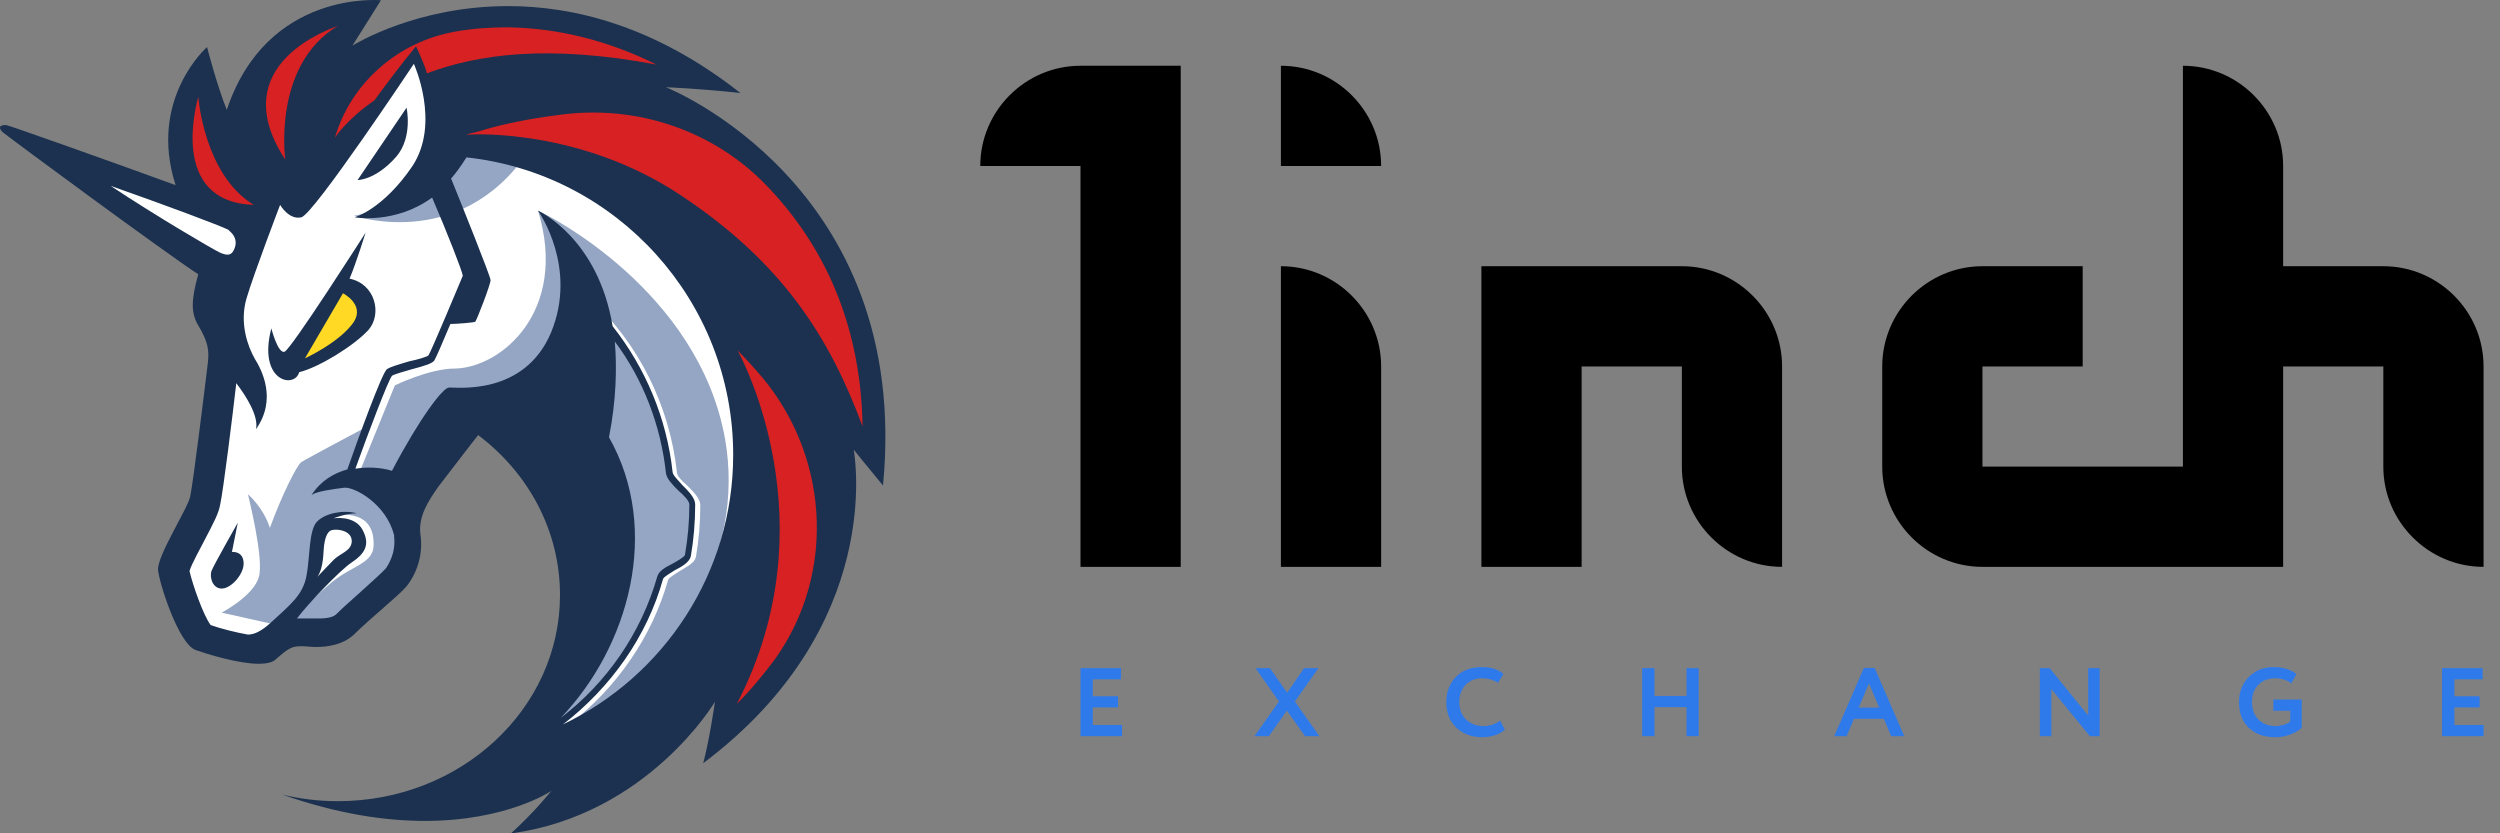 <svg width="66" height="22" viewBox="0 0 66 22" fill="none" xmlns="http://www.w3.org/2000/svg">
<rect x="0" y="0" width="66" height="22" fill="#808080" stroke="none"/>
<path d="M25.879 4.382H28.525V14.965H31.171V1.736H28.525C27.07 1.736 25.879 2.927 25.879 4.382Z" fill="black"/>
<path d="M33.816 14.965H36.462V9.674C36.462 8.219 35.272 7.028 33.816 7.028V14.965Z" fill="black"/>
<path d="M39.109 7.028V14.965H41.755V9.674H44.401V12.319C44.401 13.775 45.592 14.965 47.047 14.965V9.674C47.047 8.219 45.856 7.028 44.401 7.028H39.109Z" fill="black"/>
<path d="M62.92 7.028H60.275V4.382C60.275 2.927 59.084 1.736 57.629 1.736V12.319H52.337V9.674H54.983V7.028H52.337C50.882 7.028 49.691 8.219 49.691 9.674V12.319C49.691 13.775 50.882 14.965 52.337 14.965H60.275V9.674H62.92V12.319C62.92 13.775 64.111 14.965 65.566 14.965V9.674C65.566 8.219 64.376 7.028 62.92 7.028Z" fill="black"/>
<path d="M33.816 4.382H36.462C36.462 2.927 35.272 1.736 33.816 1.736V4.382Z" fill="black"/>
<path d="M29.622 19.435H28.525V17.639H29.595V17.934H28.85V18.381H29.516V18.676H28.85V19.14H29.622V19.435Z" fill="#2F7AEA"/>
<path d="M34.428 17.639H34.808L34.185 18.519L34.832 19.435H34.452L33.973 18.76L33.498 19.435H33.117L33.764 18.519L33.146 17.639H33.527L33.981 18.288L34.428 17.639Z" fill="#2F7AEA"/>
<path d="M39.603 19.024L39.727 19.261C39.669 19.32 39.586 19.369 39.476 19.407C39.369 19.444 39.255 19.463 39.135 19.463C38.854 19.463 38.624 19.378 38.446 19.209C38.27 19.04 38.182 18.816 38.182 18.537C38.182 18.27 38.265 18.049 38.433 17.873C38.598 17.698 38.83 17.611 39.127 17.611C39.364 17.611 39.551 17.672 39.69 17.793L39.545 18.027C39.42 17.946 39.281 17.906 39.127 17.906C38.951 17.906 38.807 17.963 38.694 18.078C38.581 18.193 38.525 18.346 38.525 18.537C38.525 18.725 38.584 18.877 38.702 18.994C38.822 19.11 38.976 19.168 39.164 19.168C39.327 19.168 39.473 19.12 39.603 19.024Z" fill="#2F7AEA"/>
<path d="M44.846 19.435H44.524V18.668H43.678V19.435H43.353V17.639H43.678V18.373H44.524V17.639H44.846V19.435Z" fill="#2F7AEA"/>
<path d="M48.752 19.435H48.424L49.206 17.634H49.491L50.273 19.435H49.927L49.734 18.976H48.944L48.752 19.435ZM49.61 18.681L49.341 18.042L49.069 18.681H49.61Z" fill="#2F7AEA"/>
<path d="M55.431 17.639V19.435H55.172L54.155 18.191V19.435H53.852V17.639H54.11L55.128 18.889V17.639H55.431Z" fill="#2F7AEA"/>
<path d="M60.462 18.763H60.016V18.468H60.766V19.212C60.687 19.289 60.581 19.35 60.449 19.396C60.317 19.441 60.192 19.463 60.074 19.463C59.774 19.463 59.538 19.379 59.366 19.212C59.195 19.046 59.109 18.821 59.109 18.537C59.109 18.274 59.194 18.054 59.363 17.878C59.532 17.7 59.755 17.611 60.031 17.611C60.267 17.611 60.466 17.672 60.626 17.793L60.489 18.045C60.443 18.002 60.382 17.968 60.306 17.945C60.23 17.919 60.152 17.906 60.071 17.906C59.886 17.906 59.737 17.963 59.624 18.075C59.51 18.187 59.453 18.34 59.453 18.537C59.453 18.727 59.51 18.88 59.624 18.996C59.737 19.111 59.889 19.168 60.079 19.168C60.146 19.168 60.218 19.156 60.296 19.132C60.373 19.107 60.429 19.078 60.462 19.045V18.763Z" fill="#2F7AEA"/>
<path d="M65.567 19.435H64.471V17.639H65.541V17.934H64.796V18.381H65.462V18.676H64.796V19.14H65.567V19.435Z" fill="#2F7AEA"/>
<path d="M5.562 12.122L6.18 7.473L0.816 3.75L5.717 5.409L6.874 3.634L11.099 1.01L20.417 6.142L20.9 13.974L16.752 19.743L13.472 20.244L15.17 17.138V14.148L13.935 11.814L12.681 10.984L10.752 12.971V15.074L9.247 16.482L7.337 16.714L6.488 17.196L5.099 16.753L4.521 14.669L5.562 13.203V12.122Z" fill="white"/>
<path d="M14.128 3.711C13.106 3.499 11.987 3.557 11.987 3.557C11.987 3.557 11.62 5.254 9.344 5.698C9.363 5.698 12.353 6.721 14.128 3.711Z" fill="#94A6C3"/>
<path d="M15.054 19.106C16.289 18.142 17.215 16.81 17.639 15.306C17.658 15.248 17.832 15.151 17.948 15.074C18.141 14.958 18.334 14.862 18.372 14.708C18.449 14.264 18.488 13.801 18.488 13.338C18.488 13.164 18.314 12.991 18.141 12.817C18.006 12.701 17.871 12.566 17.871 12.47C17.678 10.714 16.867 9.074 15.575 7.878L15.44 8.013C16.694 9.19 17.504 10.791 17.678 12.489C17.697 12.643 17.851 12.798 18.006 12.952C18.141 13.068 18.295 13.241 18.295 13.319C18.295 13.762 18.256 14.206 18.179 14.65C18.16 14.727 17.986 14.804 17.851 14.881C17.658 14.978 17.485 15.074 17.446 15.228C16.983 16.868 15.922 18.296 14.514 19.222C14.765 18.682 15.556 16.926 15.98 16.039L15.903 13.184L13.453 10.81L12.064 11.004L10.54 13.473C10.54 13.473 11.253 14.38 10.25 15.441C9.266 16.483 8.495 16.714 8.495 16.714L7.781 16.328C7.993 16.058 8.417 15.653 8.745 15.383C9.305 14.92 9.864 14.881 9.864 14.38C9.884 13.338 8.765 13.627 8.765 13.627L8.36 14.013L8.186 15.441L7.337 16.502L7.241 16.483L5.852 16.174C5.852 16.174 6.7 15.73 6.835 15.228C6.971 14.746 6.565 13.145 6.546 13.048C6.565 13.068 6.951 13.396 7.125 13.936C7.434 13.087 7.839 12.277 7.954 12.2C8.07 12.122 9.633 11.293 9.633 11.293L9.112 12.663L9.498 12.45L10.424 10.174C10.424 10.174 11.331 9.73 12.006 9.73C13.221 9.711 15.015 8.225 14.205 5.563C14.437 5.659 18.449 7.666 19.144 11.601C19.665 14.63 17.948 17.466 15.054 19.106Z" fill="#94A6C3"/>
<path d="M10.463 4.135C10.906 3.614 10.733 2.843 10.733 2.843L9.44 4.753C9.421 4.753 9.903 4.772 10.463 4.135Z" fill="#1B314F"/>
<path d="M6.123 14.572L6.277 13.801C6.277 13.801 5.641 14.92 5.583 15.074C5.525 15.248 5.621 15.556 5.872 15.537C6.123 15.518 6.432 15.151 6.432 14.881C6.432 14.534 6.123 14.572 6.123 14.572Z" fill="#1B314F"/>
<path d="M17.581 2.303C17.581 2.303 18.546 2.341 19.549 2.457C17.292 0.682 15.151 0.161 13.414 0.161C11.022 0.161 9.402 1.145 9.305 1.203L10.057 0.007C10.057 0.007 7.048 -0.283 5.987 2.901C5.717 2.225 5.466 1.242 5.466 1.242C5.466 1.242 3.903 2.611 4.636 4.888C2.842 4.232 0.276 3.325 0.18 3.306C0.045 3.287 0.006 3.344 0.006 3.344C0.006 3.344 -0.032 3.402 0.083 3.499C0.296 3.672 4.347 6.663 5.234 7.241C5.041 7.936 5.041 8.264 5.234 8.592C5.504 9.036 5.524 9.267 5.485 9.595C5.447 9.923 5.099 12.759 5.022 13.106C4.945 13.454 4.135 14.688 4.173 15.055C4.212 15.421 4.713 16.984 5.157 17.158C5.485 17.273 6.295 17.524 6.836 17.524C7.029 17.524 7.202 17.486 7.279 17.408C7.607 17.119 7.704 17.061 7.935 17.061C7.955 17.061 7.974 17.061 7.993 17.061C8.09 17.061 8.205 17.081 8.34 17.081C8.649 17.081 9.054 17.023 9.344 16.753C9.768 16.328 10.501 15.749 10.733 15.479C11.022 15.113 11.176 14.611 11.099 14.11C11.041 13.646 11.292 13.241 11.582 12.836C11.948 12.354 12.623 11.486 12.623 11.486C13.954 12.489 14.784 14.013 14.784 15.711C14.784 18.72 12.16 21.151 8.919 21.151C8.418 21.151 7.935 21.093 7.453 20.977C8.938 21.498 10.193 21.672 11.215 21.672C13.395 21.672 14.553 20.881 14.553 20.881C14.553 20.881 14.147 21.402 13.492 22C13.511 22 13.511 22 13.511 22C17.118 21.498 18.874 18.527 18.874 18.527C18.874 18.527 18.739 19.492 18.565 20.148C23.369 16.54 22.559 12.026 22.54 11.872C22.578 11.93 23.06 12.508 23.311 12.817C24.083 4.868 17.581 2.303 17.581 2.303ZM10.193 14.997C10.115 15.093 9.787 15.383 9.556 15.595C9.324 15.807 9.074 16.019 8.881 16.212C8.803 16.29 8.649 16.328 8.418 16.328C8.34 16.328 8.263 16.328 8.205 16.328C8.167 16.328 8.128 16.328 8.09 16.328C8.051 16.328 8.032 16.328 8.012 16.328C7.955 16.328 7.897 16.328 7.839 16.328C8.128 15.942 8.977 15.055 9.266 14.862C9.614 14.63 9.787 14.399 9.575 13.994C9.363 13.589 8.803 13.685 8.803 13.685C8.803 13.685 9.131 13.55 9.421 13.55C9.054 13.454 8.591 13.55 8.379 13.762C8.147 13.974 8.186 14.727 8.09 15.209C7.993 15.711 7.665 15.962 7.164 16.425C6.894 16.675 6.701 16.753 6.546 16.753C6.218 16.695 5.832 16.598 5.562 16.502C5.369 16.251 5.08 15.421 5.003 15.074C5.061 14.881 5.292 14.476 5.408 14.245C5.639 13.801 5.775 13.55 5.813 13.319C5.89 12.991 6.141 10.965 6.238 10.116C6.488 10.444 6.836 10.984 6.758 11.331C7.318 10.54 6.913 9.769 6.72 9.46C6.546 9.151 6.315 8.534 6.508 7.878C6.701 7.222 7.395 5.409 7.395 5.409C7.395 5.409 7.627 5.814 7.955 5.737C8.283 5.659 10.926 1.685 10.926 1.685C10.926 1.685 11.639 3.248 10.887 4.386C10.115 5.524 9.363 5.737 9.363 5.737C9.363 5.737 10.424 5.93 11.408 5.216C11.813 6.161 12.199 7.145 12.218 7.28C12.16 7.415 11.389 9.267 11.311 9.383C11.273 9.421 11.003 9.499 10.81 9.537C10.482 9.634 10.289 9.692 10.212 9.749C10.077 9.865 9.459 11.563 9.17 12.393C8.823 12.489 8.475 12.682 8.225 13.068C8.36 12.971 8.784 12.913 9.093 12.875C9.363 12.855 10.193 13.299 10.405 14.129C10.405 14.148 10.405 14.148 10.405 14.167C10.443 14.476 10.347 14.765 10.193 14.997ZM8.379 15.228C8.553 14.978 8.533 14.553 8.553 14.418C8.572 14.283 8.61 14.032 8.765 13.994C8.919 13.955 9.286 14.013 9.286 14.283C9.286 14.534 9.016 14.592 8.823 14.765C8.688 14.9 8.418 15.19 8.379 15.228ZM16.077 11.544C16.27 10.56 16.289 9.711 16.231 9.016C16.983 10.02 17.446 11.235 17.581 12.489C17.601 12.643 17.755 12.798 17.909 12.952C18.044 13.068 18.199 13.222 18.199 13.319C18.199 13.762 18.16 14.206 18.083 14.65C18.064 14.707 17.89 14.804 17.755 14.881C17.562 14.978 17.389 15.074 17.35 15.228C16.925 16.714 16.019 18.026 14.803 18.952C16.598 17.081 17.466 13.994 16.077 11.544ZM14.861 19.125C16.115 18.161 17.08 16.81 17.504 15.286C17.523 15.228 17.697 15.132 17.813 15.055C18.006 14.958 18.199 14.843 18.237 14.688C18.314 14.245 18.353 13.781 18.353 13.319C18.353 13.145 18.179 12.971 18.006 12.798C17.909 12.682 17.755 12.547 17.755 12.45C17.601 11.042 17.041 9.711 16.173 8.611C15.787 6.296 14.244 5.582 14.205 5.563C14.244 5.621 15.247 7.068 14.553 8.766C13.839 10.483 12.006 10.213 11.852 10.232C11.697 10.232 11.099 11.003 10.347 12.431C10.25 12.393 9.845 12.296 9.382 12.373C9.729 11.409 10.25 10.039 10.347 9.923C10.385 9.884 10.675 9.807 10.868 9.749C11.234 9.653 11.408 9.595 11.466 9.518C11.504 9.46 11.697 9.016 11.89 8.553C12.064 8.553 12.508 8.515 12.546 8.495C12.585 8.457 12.951 7.512 12.951 7.396C12.951 7.299 12.199 5.428 11.909 4.714C12.044 4.56 12.18 4.367 12.315 4.155C16.27 4.579 19.356 7.936 19.356 12.007C19.356 15.132 17.523 17.852 14.861 19.125Z" fill="#1B314F"/>
<path d="M9.729 8.708C10.096 8.283 9.903 7.492 9.228 7.357C9.401 6.952 9.652 6.142 9.652 6.142C9.652 6.142 7.684 9.229 7.511 9.286C7.337 9.344 7.163 8.669 7.163 8.669C6.797 10.077 7.781 10.27 7.897 9.827C8.437 9.692 9.363 9.113 9.729 8.708Z" fill="#1B314F"/>
<path d="M8.051 9.46L9.054 7.743C9.054 7.743 9.633 8.033 9.343 8.496C8.977 9.036 8.051 9.46 8.051 9.46Z" fill="#FFD923"/>
<path d="M20.454 17.409C20.165 17.794 19.837 18.2 19.451 18.585C21.94 13.801 19.567 9.422 19.47 9.248C19.644 9.422 19.818 9.614 19.972 9.788C21.882 11.91 22.113 15.094 20.454 17.409Z" fill="#D82122"/>
<path d="M22.771 11.254C21.903 8.92 20.668 6.933 17.948 5.139C15.324 3.402 12.507 3.537 12.353 3.557C12.334 3.557 12.315 3.557 12.315 3.557C12.411 3.518 12.507 3.499 12.604 3.48C13.202 3.287 13.974 3.132 14.745 3.036C16.79 2.746 18.855 3.441 20.263 4.926C20.282 4.946 20.282 4.946 20.301 4.965C21.903 6.663 22.732 8.785 22.771 11.254Z" fill="#D82122"/>
<path d="M17.33 1.705C14.456 1.165 12.604 1.435 11.273 1.936C11.234 1.782 11.099 1.473 10.983 1.222C10.578 1.705 10.154 2.283 9.884 2.65C9.15 3.152 8.842 3.634 8.842 3.634C9.266 2.187 10.501 1.107 12.006 0.837C12.43 0.759 12.893 0.721 13.395 0.721C14.726 0.74 16.057 1.068 17.33 1.705Z" fill="#D82122"/>
<path d="M6.701 5.409C4.444 5.332 5.196 2.708 5.235 2.554C5.235 2.573 5.389 4.618 6.701 5.409Z" fill="#D82122"/>
<path d="M8.92 0.682C7.184 1.724 7.531 4.213 7.531 4.213C5.872 1.685 8.785 0.74 8.92 0.682Z" fill="#D82122"/>
<path d="M6.065 6.103C6.18 6.2 6.296 6.373 6.161 6.624C6.084 6.759 5.968 6.74 5.794 6.663C5.563 6.547 4.174 5.737 2.92 4.907C4.348 5.409 5.794 5.949 6.026 6.065C6.026 6.065 6.045 6.084 6.065 6.103Z" fill="white"/>
</svg>
